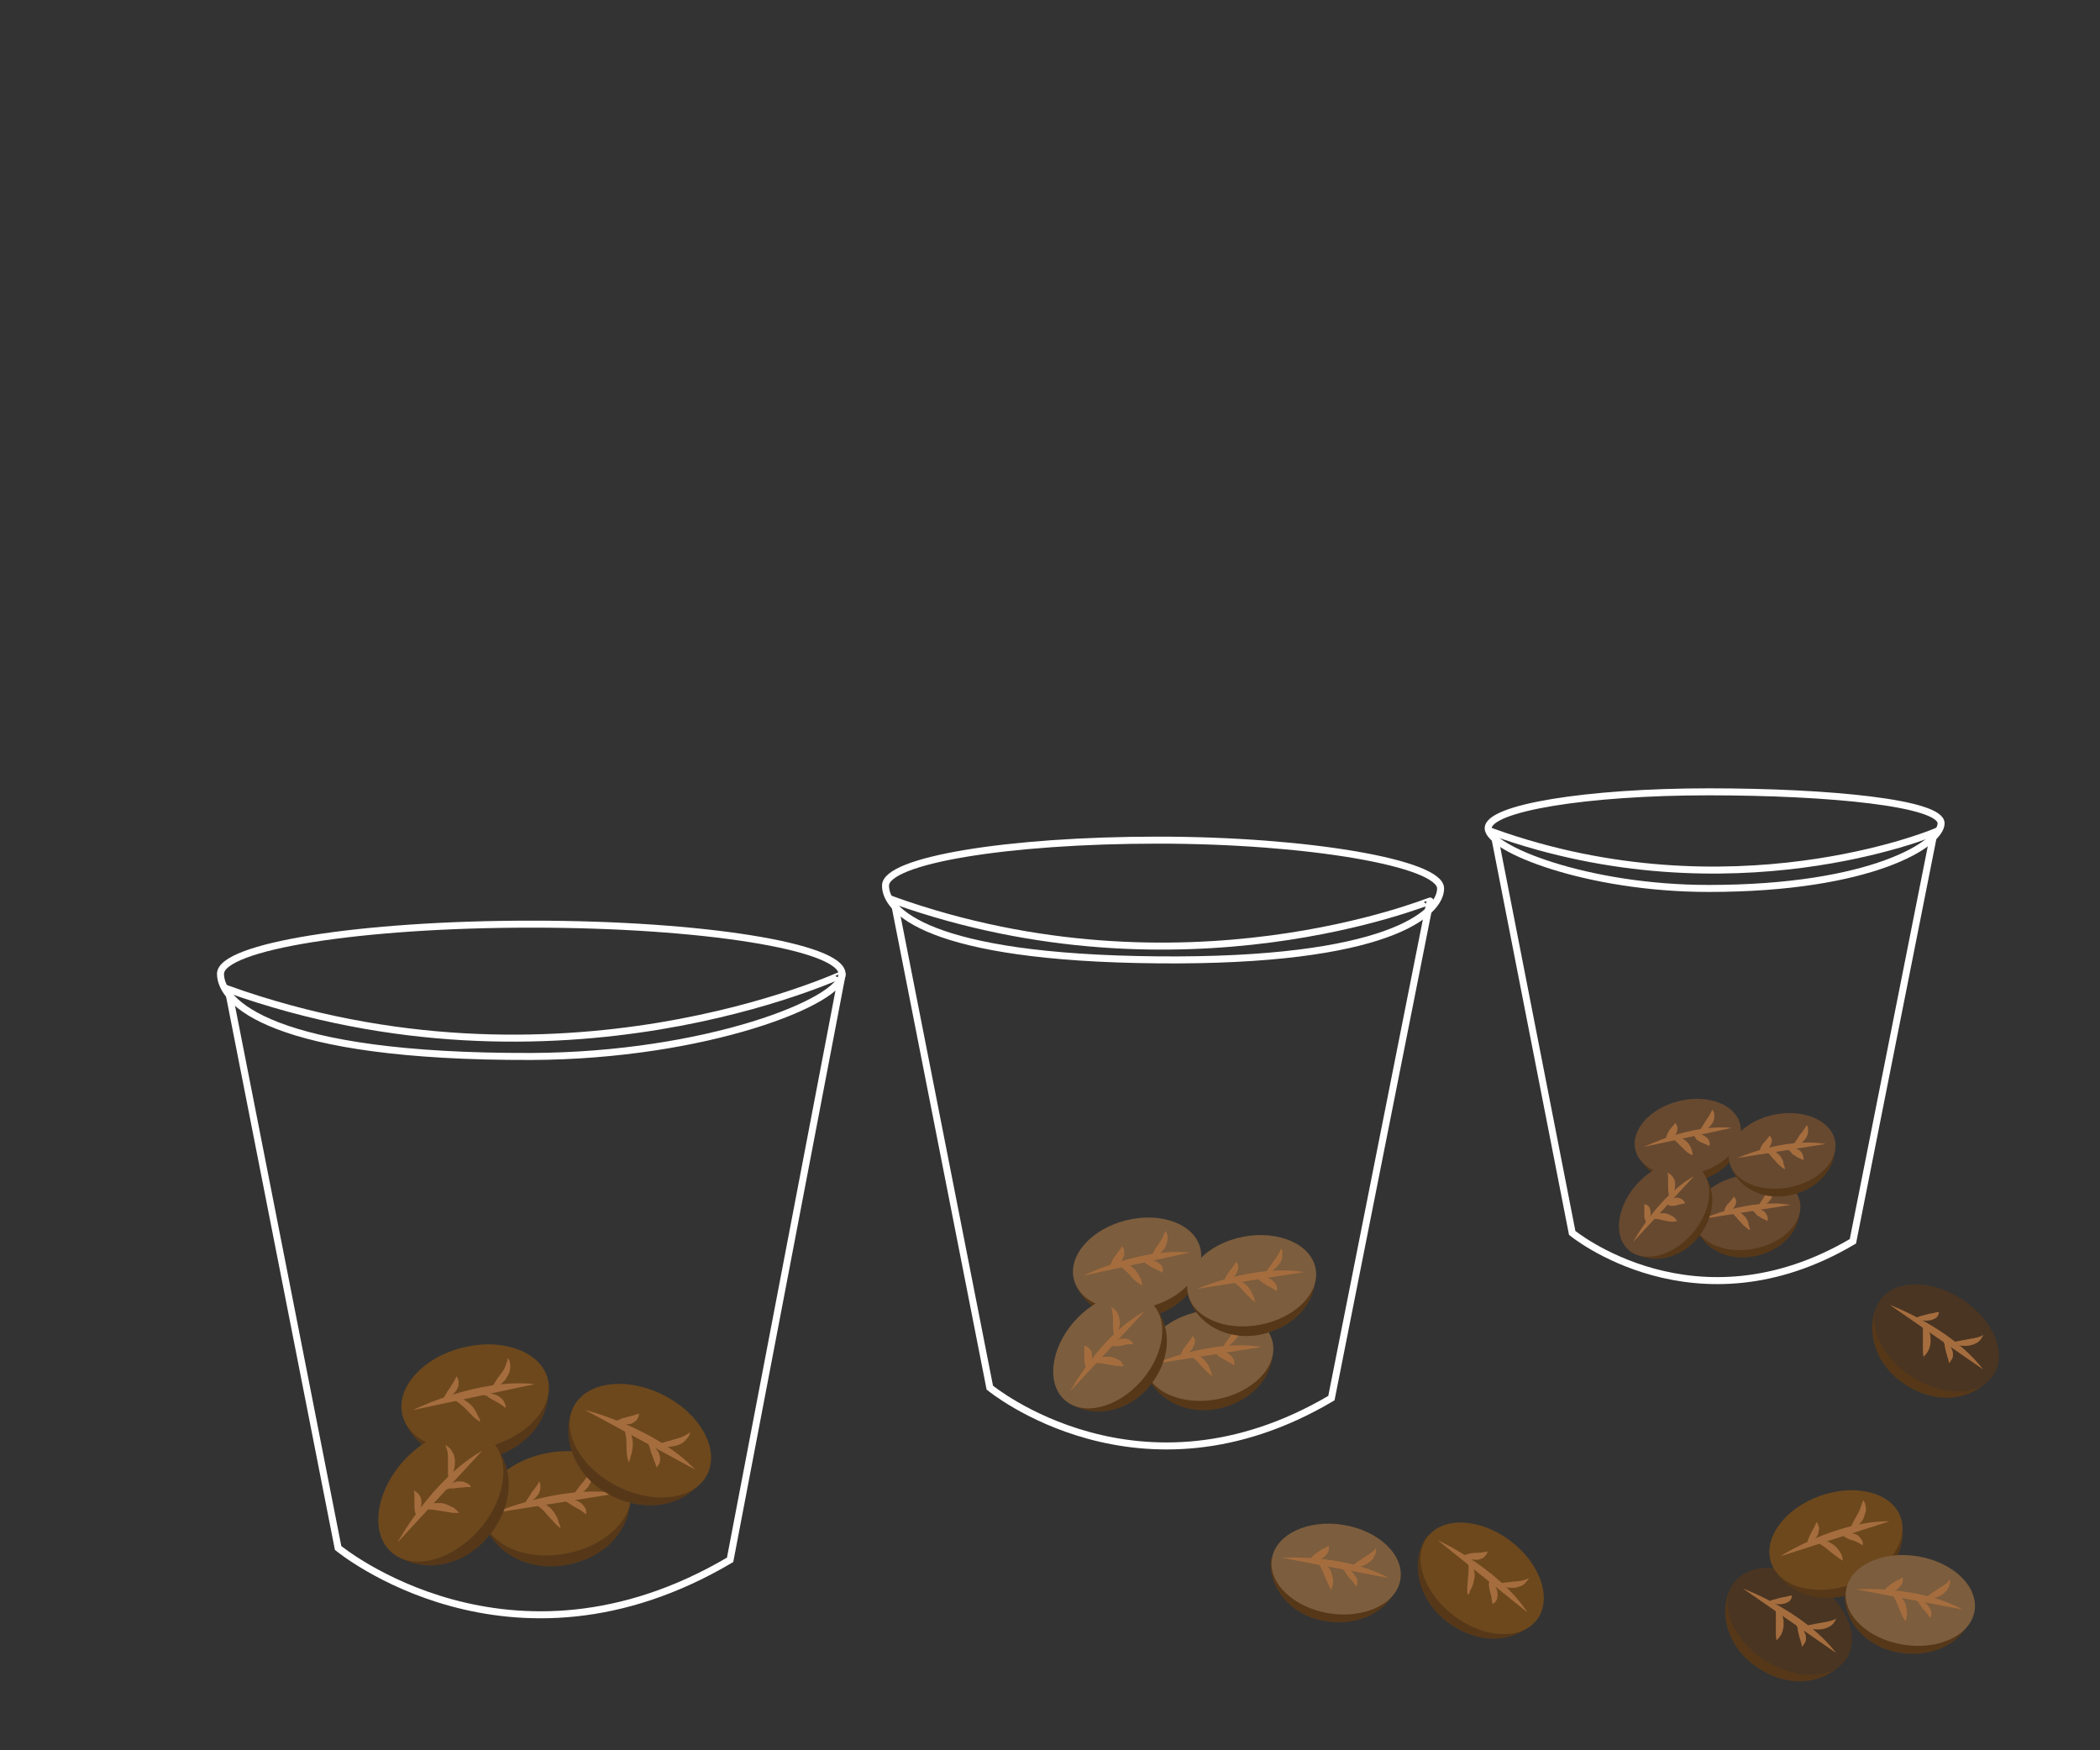 <?xml version="1.0" encoding="utf-8"?>
<!-- Generator: Adobe Illustrator 19.1.0, SVG Export Plug-In . SVG Version: 6.00 Build 0)  -->
<svg version="1.1" id="Layer_1" xmlns="http://www.w3.org/2000/svg" xmlns:xlink="http://www.w3.org/1999/xlink" x="0px" y="0px"
	 viewBox="0 0 300 250" style="enable-background:new 0 0 300 250;" xml:space="preserve">
<rect x="0" y="0" width="300" height="250" fill="#333333" stroke="none"/>
<style type="text/css">
	.st0{fill:none;stroke:#FFFFFF;stroke-miterlimit:10;}
	.st1{fill:#563819;}
	.st2{fill:#674930;}
	.st3{fill:#A56D3E;}
	.st4{fill:#4A3522;}
	.st5{fill:#6D481D;}
	.st6{fill:#7C5D3D;}
</style>
<path class="st0" d="M120.3,139.1c0.1,3.9-19.4,11.7-44.4,11.8c-37.2,0.1-44.4-7.8-44.4-11.8c0-3.9,19.9-7.1,44.4-7.1
	S120.2,135.2,120.3,139.1z"/>
<g>
	<path class="st1" d="M234.2,165.1c-0.7-2.9,2-6.1,6-7c4-1,7.8,0.6,8.6,3.5"/>
	<path class="st1" d="M248.7,161.5c0.2,3.1-2.2,6.3-6.4,7.2c-4.2,0.9-7.8-1.5-8.5-4.4"/>
	
		<ellipse transform="matrix(0.239 0.971 -0.971 0.239 341.248 -110.626)" class="st2" cx="241.2" cy="162.5" rx="5.3" ry="7.7"/>
	<g>
		<path class="st3" d="M242.8,161.8c0,0,0-0.3,0.2-0.6c0.2-0.3,0.4-0.7,0.7-1.1c0.2-0.4,0.5-0.7,0.6-1c0.2-0.3,0.3-0.6,0.3-0.6
			s0.2,0.2,0.3,0.6c0,0.2,0,0.5,0,0.7c-0.1,0.3-0.2,0.5-0.3,0.7c-0.3,0.4-0.7,0.8-1.1,0.9C243.1,161.7,242.8,161.8,242.8,161.8z"/>
	</g>
	<g>
		<path class="st3" d="M238,162.7c0,0,0-0.2,0.1-0.5c0.1-0.3,0.3-0.6,0.4-0.8c0.2-0.2,0.3-0.4,0.5-0.6c0.2-0.2,0.3-0.4,0.3-0.4
			s0.2,0.1,0.3,0.5c0.1,0.3,0,0.8-0.2,1.1c-0.2,0.3-0.6,0.5-0.8,0.6C238.2,162.7,238,162.7,238,162.7z"/>
	</g>
	<g>
		<path class="st3" d="M241.9,162.1c0,0,0.2-0.1,0.5-0.1c0.3,0,0.7,0,1,0.2c0.4,0.2,0.7,0.5,0.8,0.9c0.1,0.3,0,0.6,0,0.6
			s-0.2-0.1-0.4-0.2c-0.2-0.1-0.5-0.2-0.7-0.3c-0.3-0.1-0.5-0.3-0.8-0.5C242.1,162.3,241.9,162.1,241.9,162.1z"/>
	</g>
	<g>
		<path class="st3" d="M241.8,165c0,0-0.3-0.1-0.6-0.3c-0.3-0.2-0.6-0.5-1-0.9c-0.3-0.3-0.6-0.6-0.8-0.8c-0.3-0.2-0.5-0.4-0.5-0.4
			s0.3-0.2,0.7-0.2c0.2,0,0.5,0.1,0.7,0.2c0.2,0.1,0.5,0.3,0.7,0.5c0.4,0.4,0.6,0.9,0.7,1.2C241.8,164.7,241.8,165,241.8,165z"/>
	</g>
	<path class="st3" d="M234.9,163.8c0,0,6.6-3.3,12.5-2.7"/>
</g>
<g>
	<path class="st1" d="M242.4,175.4c-0.6-2.9,2.3-5.9,6.3-6.7s7.8,1,8.4,3.9"/>
	<path class="st1" d="M257.1,172.6c0.1,3.1-2.5,6.2-6.8,6.9c-4.3,0.7-7.7-1.9-8.2-4.9"/>
	
		<ellipse transform="matrix(0.188 0.982 -0.982 0.188 372.735 -104.514)" class="st2" cx="249.6" cy="173.2" rx="5.3" ry="7.7"/>
	<g>
		<path class="st3" d="M251.2,172.5c0,0,0.1-0.3,0.2-0.6c0.2-0.3,0.5-0.7,0.7-1.1c0.3-0.3,0.5-0.6,0.7-0.9c0.2-0.3,0.3-0.5,0.3-0.5
			s0.2,0.2,0.2,0.7c0,0.2,0,0.5-0.1,0.7c-0.1,0.3-0.2,0.5-0.4,0.7c-0.3,0.4-0.8,0.7-1.1,0.9C251.5,172.5,251.2,172.5,251.2,172.5z"
			/>
	</g>
	<g>
		<path class="st3" d="M246.3,173.2c0,0,0-0.2,0.1-0.5c0.1-0.3,0.3-0.6,0.5-0.8c0.2-0.2,0.4-0.4,0.5-0.6c0.2-0.2,0.3-0.4,0.3-0.4
			s0.2,0.2,0.3,0.5c0.1,0.3-0.1,0.8-0.3,1.1c-0.3,0.3-0.6,0.5-0.9,0.6C246.6,173.2,246.3,173.2,246.3,173.2z"/>
	</g>
	<g>
		<path class="st3" d="M250.3,172.8c0,0,0.2-0.1,0.5-0.1c0.3,0,0.7,0,1,0.2c0.4,0.2,0.6,0.6,0.7,0.9c0.1,0.3,0,0.6,0,0.6
			s-0.2-0.1-0.4-0.2c-0.2-0.1-0.5-0.2-0.7-0.4c-0.3-0.1-0.5-0.3-0.7-0.6C250.4,173,250.3,172.8,250.3,172.8z"/>
	</g>
	<g>
		<path class="st3" d="M250,175.7c0,0-0.3-0.1-0.6-0.4c-0.3-0.2-0.6-0.6-0.9-0.9c-0.3-0.3-0.5-0.6-0.8-0.9c-0.2-0.2-0.5-0.4-0.5-0.4
			s0.3-0.2,0.7-0.1c0.2,0,0.5,0.1,0.7,0.2c0.2,0.1,0.4,0.3,0.6,0.5c0.4,0.4,0.6,0.9,0.6,1.3C250,175.4,250,175.7,250,175.7z"/>
	</g>
	<path class="st3" d="M243.2,174.1c0,0,6.7-3,12.6-2"/>
</g>
<g>
	<path class="st1" d="M268.2,186.9c2.1-3.2,7.3-3.4,11.6-0.6c4.4,2.8,6.3,7.7,4.2,10.9"/>
	<path class="st1" d="M284,197.2c-2.7,2.9-7.7,3.5-12.2,0.3c-4.5-3.1-5.3-8.5-3.3-11.6"/>
	
		<ellipse transform="matrix(-0.544 0.839 -0.839 -0.544 587.518 62.898)" class="st4" cx="276.7" cy="191.1" rx="6.6" ry="9.7"/>
	<g>
		<path class="st3" d="M278.7,191.9c0,0,0.3-0.2,0.8-0.3c0.5-0.1,1-0.2,1.6-0.3c0.6-0.1,1.1-0.2,1.5-0.3c0.2-0.1,0.4-0.1,0.5-0.2
			c0.1-0.1,0.2-0.1,0.2-0.1s0,0.1-0.1,0.2c0,0.1-0.2,0.3-0.3,0.5c-0.2,0.2-0.4,0.4-0.7,0.5c-0.3,0.2-0.6,0.2-0.9,0.3
			c-0.7,0.1-1.3,0-1.8-0.1C279,192.1,278.7,191.9,278.7,191.9z"/>
	</g>
	<g>
		<path class="st3" d="M273.7,188.3c0,0,0.2-0.2,0.6-0.3c0.3-0.1,0.8-0.2,1.1-0.3c0.4-0.1,0.7-0.1,1-0.2c0.3-0.1,0.6-0.1,0.6-0.1
			s0,0.3-0.2,0.6c-0.1,0.2-0.3,0.3-0.5,0.4c-0.2,0.1-0.5,0.2-0.7,0.2c-0.5,0.1-1,0-1.3-0.1C273.9,188.5,273.7,188.3,273.7,188.3z"/>
	</g>
	<g>
		<path class="st3" d="M277.7,191.4c0,0,0.2,0.1,0.5,0.4c0.3,0.2,0.5,0.6,0.7,1.1c0.1,0.2,0.1,0.5,0.1,0.7c0,0.2-0.1,0.5-0.2,0.6
			c-0.2,0.4-0.4,0.5-0.4,0.5s0-0.3-0.1-0.6c-0.1-0.3-0.2-0.6-0.3-1c-0.1-0.4-0.2-0.8-0.2-1.1C277.6,191.7,277.7,191.4,277.7,191.4z"
			/>
	</g>
	<g>
		<path class="st3" d="M274.8,193.8c0,0-0.1-0.3-0.1-0.8c0-0.5,0-1.1,0-1.6c0-0.6,0-1.1,0-1.5c0-0.2-0.1-0.4-0.1-0.5
			c0-0.1,0-0.2,0-0.2s0.1,0,0.2,0.1c0.1,0.1,0.3,0.2,0.5,0.4c0.2,0.2,0.3,0.5,0.4,0.8c0.1,0.3,0.1,0.7,0.1,1c0,0.7-0.2,1.3-0.5,1.7
			C275.1,193.5,274.8,193.8,274.8,193.8z"/>
	</g>
	<path class="st3" d="M270,186.4c0,0,8.7,3.2,13.3,9.2"/>
</g>
<g>
	<path class="st1" d="M247.2,227.4c2.1-3.2,7.3-3.4,11.6-0.6c4.4,2.8,6.3,7.7,4.2,10.9"/>
	<path class="st1" d="M263,237.7c-2.7,2.9-7.7,3.5-12.2,0.3c-4.5-3.1-5.3-8.5-3.3-11.6"/>
	
		<ellipse transform="matrix(-0.544 0.839 -0.839 -0.544 589.087 143.046)" class="st4" cx="255.7" cy="231.6" rx="6.6" ry="9.7"/>
	<g>
		<path class="st3" d="M257.7,232.4c0,0,0.3-0.2,0.8-0.3c0.5-0.1,1-0.2,1.6-0.3c0.6-0.1,1.1-0.2,1.5-0.3c0.2-0.1,0.4-0.1,0.5-0.2
			c0.1-0.1,0.2-0.1,0.2-0.1s0,0.1-0.1,0.2c0,0.1-0.2,0.3-0.3,0.5c-0.2,0.2-0.4,0.4-0.7,0.5c-0.3,0.2-0.6,0.2-0.9,0.3
			c-0.7,0.1-1.3,0-1.8-0.1C258,232.6,257.7,232.4,257.7,232.4z"/>
	</g>
	<g>
		<path class="st3" d="M252.7,228.8c0,0,0.2-0.2,0.6-0.3c0.3-0.1,0.8-0.2,1.1-0.3c0.4-0.1,0.7-0.1,1-0.2c0.3-0.1,0.6-0.1,0.6-0.1
			s0,0.3-0.2,0.6c-0.1,0.2-0.3,0.3-0.5,0.4c-0.2,0.1-0.5,0.2-0.7,0.2c-0.5,0.1-1,0-1.3-0.1C252.9,229,252.7,228.8,252.7,228.8z"/>
	</g>
	<g>
		<path class="st3" d="M256.7,231.9c0,0,0.2,0.1,0.5,0.4c0.3,0.2,0.5,0.6,0.7,1.1c0.1,0.2,0.1,0.5,0.1,0.7c0,0.2-0.1,0.5-0.2,0.6
			c-0.2,0.4-0.4,0.5-0.4,0.5s0-0.3-0.1-0.6c-0.1-0.3-0.2-0.6-0.3-1c-0.1-0.4-0.2-0.8-0.2-1.1C256.6,232.2,256.7,231.9,256.7,231.9z"
			/>
	</g>
	<g>
		<path class="st3" d="M253.8,234.3c0,0-0.1-0.3-0.1-0.8c0-0.5,0-1.1,0-1.6c0-0.6,0-1.1,0-1.5c0-0.2-0.1-0.4-0.1-0.5
			c0-0.1,0-0.2,0-0.2s0.1,0,0.2,0.1c0.1,0.1,0.3,0.2,0.5,0.4c0.2,0.2,0.3,0.5,0.4,0.8c0.1,0.3,0.1,0.7,0.1,1c0,0.7-0.2,1.3-0.5,1.7
			C254.1,234,253.8,234.3,253.8,234.3z"/>
	</g>
	<path class="st3" d="M249,226.9c0,0,8.7,3.2,13.3,9.2"/>
</g>
<g>
	<path class="st1" d="M247.4,166.7c-0.6-2.9,2.3-5.9,6.3-6.7s7.8,1,8.4,3.9"/>
	<path class="st1" d="M262.1,163.9c0.1,3.1-2.5,6.2-6.8,6.9c-4.3,0.7-7.7-1.9-8.2-4.9"/>
	
		<ellipse transform="matrix(0.188 0.982 -0.982 0.188 368.263 -116.551)" class="st2" cx="254.6" cy="164.5" rx="5.3" ry="7.7"/>
	<g>
		<path class="st3" d="M256.2,163.8c0,0,0.1-0.3,0.2-0.6c0.2-0.3,0.5-0.7,0.7-1.1c0.3-0.3,0.5-0.6,0.7-0.9c0.2-0.3,0.3-0.5,0.3-0.5
			s0.2,0.2,0.2,0.7c0,0.2,0,0.5-0.1,0.7c-0.1,0.3-0.2,0.5-0.4,0.7c-0.3,0.4-0.8,0.7-1.1,0.9C256.5,163.8,256.2,163.8,256.2,163.8z"
			/>
	</g>
	<g>
		<path class="st3" d="M251.4,164.5c0,0,0-0.2,0.1-0.5c0.1-0.3,0.3-0.6,0.5-0.8c0.2-0.2,0.4-0.4,0.5-0.6c0.2-0.2,0.3-0.4,0.3-0.4
			s0.2,0.2,0.3,0.5c0.1,0.3-0.1,0.8-0.3,1.1c-0.3,0.3-0.6,0.5-0.9,0.6C251.6,164.5,251.4,164.5,251.4,164.5z"/>
	</g>
	<g>
		<path class="st3" d="M255.4,164.1c0,0,0.2-0.1,0.5-0.1c0.3,0,0.7,0,1,0.2c0.4,0.2,0.6,0.6,0.7,0.9c0.1,0.3,0,0.6,0,0.6
			s-0.2-0.1-0.4-0.2c-0.2-0.1-0.5-0.2-0.7-0.4c-0.3-0.1-0.5-0.3-0.7-0.6C255.5,164.3,255.4,164.1,255.4,164.1z"/>
	</g>
	<g>
		<path class="st3" d="M255,167c0,0-0.3-0.1-0.6-0.4c-0.3-0.2-0.6-0.6-0.9-0.9c-0.3-0.3-0.5-0.6-0.8-0.9c-0.2-0.2-0.5-0.4-0.5-0.4
			s0.3-0.2,0.7-0.1c0.2,0,0.5,0.1,0.7,0.2c0.2,0.1,0.4,0.3,0.6,0.5c0.4,0.4,0.6,0.9,0.6,1.3C255,166.7,255,167,255,167z"/>
	</g>
	<path class="st3" d="M248.2,165.4c0,0,6.7-3,12.6-2"/>
</g>
<g>
	<path class="st1" d="M233.5,178.9c-2.3-2-1.9-6.1,0.8-9.2c2.7-3.1,6.7-4,9-2.1"/>
	<path class="st1" d="M243.3,167.6c2,2.4,1.8,6.4-1.1,9.6c-3,3.2-7.2,3.2-9.5,1.3"/>
	
		<ellipse transform="matrix(0.753 0.658 -0.658 0.753 172.298 -113.774)" class="st2" cx="237.8" cy="172.7" rx="5.3" ry="7.7"/>
	<g>
		<path class="st3" d="M238.6,171.2c0,0-0.1-0.3-0.2-0.6c-0.1-0.4-0.1-0.8-0.1-1.3c0-0.4,0-0.8,0-1.2c0-0.3-0.1-0.6-0.1-0.6
			s0.3,0.1,0.6,0.4c0.2,0.2,0.3,0.4,0.4,0.6c0.1,0.2,0.1,0.5,0.1,0.8c0,0.5-0.2,1-0.3,1.4C238.8,171,238.6,171.2,238.6,171.2z"/>
	</g>
	<g>
		<path class="st3" d="M235.2,174.7c0,0-0.1-0.2-0.2-0.5c-0.1-0.3-0.1-0.6-0.1-0.9c0-0.3,0-0.6,0-0.8c0-0.3,0-0.5,0-0.5
			s0.3,0,0.5,0.2c0.3,0.2,0.4,0.7,0.4,1.1c0,0.4-0.1,0.8-0.3,1C235.4,174.6,235.2,174.7,235.2,174.7z"/>
	</g>
	<g>
		<path class="st3" d="M238.1,172c0,0,0.1-0.2,0.3-0.4c0.2-0.2,0.5-0.4,0.9-0.5c0.4-0.1,0.9,0.1,1.1,0.3c0.3,0.2,0.3,0.5,0.3,0.5
			s-0.2,0-0.5,0.1c-0.2,0-0.5,0.1-0.8,0.2c-0.3,0-0.6,0.1-0.9,0C238.3,172.1,238.1,172,238.1,172z"/>
	</g>
	<g>
		<path class="st3" d="M239.6,174.4c0,0-0.3,0.1-0.7,0.1c-0.4,0-0.8-0.1-1.3-0.2c-0.4-0.1-0.8-0.2-1.1-0.2c-0.3,0-0.6,0-0.6,0
			s0.1-0.3,0.5-0.5c0.2-0.1,0.4-0.2,0.7-0.3c0.3,0,0.5,0,0.8,0c0.5,0.1,1,0.4,1.3,0.6C239.4,174.2,239.6,174.4,239.6,174.4z"/>
	</g>
	<path class="st3" d="M233.3,177.4c0,0,3.5-6.5,8.7-9.4"/>
</g>
<path class="st0" d="M213.4,118.9l11.2,57.2c0,0,17.6,14.5,40.1,1.2l11.6-58.4C276.3,118.9,247.3,131,213.4,118.9z"/>
<path class="st0" d="M277.3,117.6c0,2.9-9.9,9.3-33.2,9.3c-17.4,0-31.5-5.7-31.5-8.6c0-2.9,14.1-5.2,31.5-5.2
	S277.3,114.7,277.3,117.6z"/>
<path class="st0" d="M32.6,141.3l15.7,79.8c0,0,24.5,20.3,56,1.7l16-83.6C120.3,139.1,80,158.2,32.6,141.3z"/>
<g>
	<path class="st1" d="M58,203.3c-1-4.1,2.7-8.5,8.3-9.8s10.9,0.8,11.9,4.8"/>
	<path class="st1" d="M78.3,198.3c0.3,4.4-3.1,8.8-8.9,10.1c-5.9,1.2-10.8-2.1-11.8-6.2"/>
	<ellipse transform="matrix(0.239 0.971 -0.971 0.239 245.462 85.928)" class="st5" cx="67.9" cy="199.6" rx="7.3" ry="10.7"/>
	<g>
		<path class="st3" d="M70.1,198.6c0,0,0.1-0.4,0.4-0.8c0.3-0.5,0.6-1,1-1.5c0.4-0.5,0.7-1,0.8-1.5c0.1-0.2,0.2-0.4,0.2-0.6
			c0-0.1,0.1-0.2,0.1-0.2s0,0.1,0.1,0.2c0.1,0.1,0.1,0.4,0.2,0.7c0,0.3,0,0.6-0.1,1c-0.1,0.3-0.3,0.7-0.5,1c-0.4,0.6-1,1-1.4,1.3
			C70.4,198.5,70.1,198.6,70.1,198.6z"/>
	</g>
	<g>
		<path class="st3" d="M63.4,199.9c0,0,0-0.3,0.2-0.6c0.2-0.4,0.4-0.7,0.7-1.1c0.2-0.4,0.5-0.7,0.6-1c0.2-0.3,0.3-0.6,0.3-0.6
			s0.2,0.2,0.3,0.6c0,0.2,0,0.5,0,0.7c-0.1,0.3-0.2,0.5-0.3,0.7c-0.3,0.4-0.7,0.8-1.1,0.9C63.6,199.9,63.4,199.9,63.4,199.9z"/>
	</g>
	<g>
		<path class="st3" d="M68.9,199.1c0,0,0.3-0.1,0.7-0.1c0.4,0,0.9,0.1,1.4,0.3c0.2,0.1,0.5,0.3,0.7,0.5c0.2,0.2,0.3,0.4,0.4,0.6
			c0.2,0.4,0.1,0.7,0.1,0.7s-0.2-0.2-0.5-0.4c-0.3-0.2-0.6-0.4-1-0.6c-0.4-0.2-0.8-0.4-1.1-0.7C69.1,199.3,68.9,199.1,68.9,199.1z"
			/>
	</g>
	<g>
		<path class="st3" d="M68.6,203.1c0,0-0.3-0.2-0.7-0.5c-0.4-0.3-0.8-0.8-1.3-1.3c-0.4-0.4-0.9-0.8-1.3-1.1
			c-0.2-0.1-0.4-0.2-0.5-0.3c-0.1-0.1-0.2-0.1-0.2-0.1s0.1,0,0.2-0.1c0.2,0,0.4-0.1,0.7,0c0.3,0,0.6,0.1,0.9,0.3
			c0.3,0.2,0.6,0.4,0.9,0.7c0.5,0.5,0.8,1.1,1,1.6C68.6,202.7,68.6,203.1,68.6,203.1z"/>
	</g>
	<path class="st3" d="M59,201.4c0,0,9.2-4.6,17.4-3.7"/>
</g>
<g>
	<path class="st1" d="M69.5,217.9c-0.8-4.1,3.2-8.3,8.8-9.4c5.7-1.1,10.9,1.4,11.7,5.5"/>
	<path class="st1" d="M90,214c0.1,4.4-3.5,8.7-9.5,9.6c-6,0.9-10.7-2.7-11.5-6.8"/>
	
		<ellipse transform="matrix(0.188 0.982 -0.982 0.188 275.523 96.269)" class="st5" cx="79.5" cy="214.8" rx="7.3" ry="10.7"/>
	<g>
		<path class="st3" d="M81.8,213.9c0,0,0.1-0.4,0.4-0.8c0.3-0.4,0.7-1,1.1-1.4c0.4-0.5,0.7-1,0.9-1.4c0.1-0.2,0.2-0.4,0.2-0.6
			c0.1-0.1,0.1-0.2,0.1-0.2s0,0.1,0.1,0.2c0.1,0.2,0.1,0.4,0.1,0.7c0,0.3,0,0.6-0.2,1c-0.1,0.3-0.3,0.7-0.5,1c-0.5,0.6-1,1-1.5,1.3
			C82.1,213.8,81.8,213.9,81.8,213.9z"/>
	</g>
	<g>
		<path class="st3" d="M75,214.8c0,0,0.1-0.3,0.3-0.6c0.2-0.3,0.5-0.7,0.7-1.1c0.3-0.3,0.5-0.7,0.7-0.9c0.2-0.3,0.3-0.6,0.3-0.6
			s0.2,0.2,0.2,0.7c0,0.2,0,0.5-0.1,0.7c-0.1,0.3-0.2,0.5-0.4,0.7c-0.3,0.4-0.8,0.7-1.1,0.9C75.3,214.8,75,214.8,75,214.8z"/>
	</g>
	<g>
		<path class="st3" d="M80.6,214.2c0,0,0.3-0.1,0.7-0.1c0.4,0,0.9,0.1,1.4,0.4c0.2,0.1,0.5,0.3,0.6,0.5c0.2,0.2,0.3,0.4,0.4,0.6
			c0.1,0.4,0,0.7,0,0.7s-0.2-0.2-0.5-0.4c-0.3-0.2-0.6-0.4-1-0.6c-0.4-0.2-0.8-0.5-1.1-0.7C80.7,214.5,80.6,214.2,80.6,214.2z"/>
	</g>
	<g>
		<path class="st3" d="M80.1,218.3c0,0-0.3-0.2-0.7-0.6c-0.4-0.4-0.8-0.9-1.2-1.3c-0.4-0.5-0.8-0.9-1.2-1.2
			c-0.2-0.1-0.4-0.3-0.5-0.3c-0.1-0.1-0.2-0.1-0.2-0.1s0.1,0,0.2-0.1c0.2,0,0.4,0,0.7,0c0.3,0,0.6,0.2,0.9,0.3
			c0.3,0.2,0.6,0.4,0.8,0.7c0.5,0.6,0.8,1.2,0.9,1.7C80,217.9,80.1,218.3,80.1,218.3z"/>
	</g>
	<path class="st3" d="M70.6,216.1c0,0,9.4-4.1,17.6-2.8"/>
</g>
<g>
	<path class="st1" d="M81.6,202.2c1.9-3.7,7.6-4.6,12.7-2c5.1,2.6,7.8,7.7,5.9,11.5"/>
	<path class="st1" d="M100.2,211.6c-2.6,3.5-8.1,4.7-13.3,1.8c-5.3-2.9-6.8-8.7-5-12.4"/>
	
		<ellipse transform="matrix(-0.452 0.892 -0.892 -0.452 316.417 217.18)" class="st5" cx="91.5" cy="205.8" rx="7.3" ry="10.7"/>
	<g>
		<path class="st3" d="M93.8,206.5c0,0,0.3-0.2,0.8-0.4c0.5-0.2,1.1-0.3,1.7-0.5c0.6-0.2,1.2-0.3,1.6-0.6c0.2-0.1,0.4-0.2,0.5-0.3
			c0.1-0.1,0.2-0.1,0.2-0.1s0,0.1-0.1,0.2c0,0.2-0.1,0.4-0.3,0.6c-0.2,0.2-0.4,0.5-0.7,0.7c-0.3,0.2-0.6,0.3-1,0.4
			c-0.7,0.2-1.4,0.2-1.9,0.1C94.1,206.6,93.8,206.5,93.8,206.5z"/>
	</g>
	<g>
		<path class="st3" d="M87.8,203.1c0,0,0.2-0.2,0.6-0.3c0.4-0.2,0.8-0.3,1.2-0.4c0.4-0.1,0.8-0.2,1.1-0.3c0.3-0.1,0.6-0.2,0.6-0.2
			s0,0.3-0.2,0.7c-0.1,0.2-0.3,0.4-0.5,0.5c-0.2,0.2-0.5,0.3-0.7,0.3c-0.5,0.1-1,0.1-1.4,0C88.1,203.2,87.8,203.1,87.8,203.1z"/>
	</g>
	<g>
		<path class="st3" d="M92.6,206c0,0,0.3,0.1,0.6,0.4c0.3,0.2,0.6,0.6,0.9,1.1c0.1,0.3,0.2,0.5,0.2,0.8c0,0.3,0,0.5-0.1,0.7
			c-0.2,0.4-0.4,0.6-0.4,0.6s-0.1-0.3-0.2-0.6c-0.1-0.3-0.3-0.7-0.4-1.1c-0.2-0.4-0.3-0.8-0.4-1.2C92.6,206.3,92.6,206,92.6,206z"/>
	</g>
	<g>
		<path class="st3" d="M89.8,208.9c0,0-0.1-0.4-0.2-0.9c-0.1-0.5-0.1-1.2-0.1-1.8c0-0.6-0.1-1.2-0.2-1.7c-0.1-0.2-0.1-0.4-0.2-0.6
			c-0.1-0.1-0.1-0.2-0.1-0.2s0.1,0,0.2,0.1c0.1,0.1,0.3,0.2,0.5,0.4c0.2,0.2,0.4,0.5,0.5,0.8c0.1,0.3,0.2,0.7,0.2,1.1
			c0,0.7-0.1,1.4-0.3,1.9C90,208.6,89.8,208.9,89.8,208.9z"/>
	</g>
	<path class="st3" d="M83.6,201.4c0,0,10,2.5,15.7,8.5"/>
</g>
<g>
	<path class="st1" d="M203.5,220.4c2.3-3.1,7.6-3,11.9,0.2s5.8,8.3,3.5,11.3"/>
	<path class="st1" d="M218.8,232c-2.9,2.8-8.1,2.9-12.4-0.6c-4.3-3.5-4.8-9-2.5-12"/>
	
		<ellipse transform="matrix(-0.603 0.798 -0.798 -0.603 519.245 192.28)" class="st5" cx="211.8" cy="225.3" rx="6.7" ry="9.8"/>
	<g>
		<path class="st3" d="M213.8,226.3c0,0,0.3-0.1,0.8-0.2c0.5-0.1,1.1-0.1,1.6-0.2c0.6,0,1.1-0.1,1.5-0.2c0.2-0.1,0.4-0.1,0.5-0.2
			c0.1,0,0.2-0.1,0.2-0.1s0,0.1-0.1,0.2c-0.1,0.1-0.2,0.3-0.4,0.5c-0.2,0.2-0.4,0.4-0.8,0.5c-0.3,0.1-0.6,0.2-1,0.2
			c-0.7,0-1.3-0.1-1.8-0.3C214.1,226.4,213.8,226.3,213.8,226.3z"/>
	</g>
	<g>
		<path class="st3" d="M209,222.2c0,0,0.2-0.1,0.6-0.2c0.3-0.1,0.8-0.2,1.2-0.2c0.4,0,0.8,0,1.1-0.1c0.3,0,0.6-0.1,0.6-0.1
			s0,0.3-0.3,0.6c-0.1,0.2-0.3,0.3-0.5,0.4c-0.2,0.1-0.5,0.2-0.7,0.2c-0.5,0-1-0.1-1.3-0.2C209.2,222.4,209,222.2,209,222.2z"/>
	</g>
	<g>
		<path class="st3" d="M212.8,225.7c0,0,0.2,0.1,0.5,0.4c0.2,0.3,0.5,0.7,0.6,1.2c0,0.2,0.1,0.5,0,0.8c0,0.2-0.1,0.5-0.2,0.6
			c-0.2,0.3-0.5,0.4-0.5,0.4s0-0.3-0.1-0.6c0-0.3-0.1-0.7-0.2-1c-0.1-0.4-0.2-0.8-0.2-1.2C212.7,225.9,212.8,225.7,212.8,225.7z"/>
	</g>
	<g>
		<path class="st3" d="M209.7,227.8c0,0-0.1-0.3-0.1-0.8c0-0.5,0.1-1.1,0.1-1.6c0.1-0.6,0.1-1.1,0.1-1.5c0-0.2,0-0.4-0.1-0.6
			c0-0.1,0-0.2,0-0.2s0.1,0,0.2,0.1c0.1,0.1,0.3,0.2,0.4,0.5c0.2,0.2,0.3,0.5,0.3,0.8c0.1,0.3,0.1,0.7,0,1c-0.1,0.7-0.3,1.3-0.6,1.7
			C210,227.6,209.7,227.8,209.7,227.8z"/>
	</g>
	<path class="st3" d="M205.4,220c0,0,8.6,3.9,12.8,10.3"/>
</g>
<g>
	<path class="st1" d="M253.6,224.1c-1.3-3.6,1.7-8,6.7-9.8c5-1.8,10.1-0.3,11.4,3.3"/>
	<path class="st1" d="M271.7,217.7c0.7,4-2,8.4-7.3,10c-5.3,1.7-10.1-0.9-11.4-4.6"/>
	
		<ellipse transform="matrix(0.334 0.943 -0.943 0.334 381.934 -100.791)" class="st5" cx="262.3" cy="219.8" rx="6.7" ry="9.8"/>
	<g>
		<path class="st3" d="M264.2,218.7c0,0,0.1-0.3,0.3-0.8c0.2-0.4,0.5-1,0.8-1.5c0.3-0.5,0.5-1,0.6-1.4c0.1-0.2,0.1-0.4,0.2-0.5
			c0-0.1,0.1-0.2,0.1-0.2s0.1,0.1,0.1,0.2c0.1,0.1,0.2,0.3,0.2,0.6c0.1,0.3,0.1,0.6,0,0.9c-0.1,0.3-0.2,0.6-0.3,0.9
			c-0.3,0.6-0.8,1-1.2,1.3C264.5,218.6,264.2,218.7,264.2,218.7z"/>
	</g>
	<g>
		<path class="st3" d="M258.2,220.5c0,0,0-0.3,0.1-0.6c0.1-0.3,0.3-0.7,0.5-1.1c0.2-0.3,0.4-0.7,0.5-0.9c0.1-0.3,0.2-0.5,0.2-0.5
			s0.2,0.2,0.3,0.6c0.1,0.2,0.1,0.4,0,0.7c0,0.2-0.1,0.5-0.2,0.7c-0.3,0.4-0.6,0.8-0.9,0.9C258.4,220.4,258.2,220.5,258.2,220.5z"/>
	</g>
	<g>
		<path class="st3" d="M263.1,219.2c0,0,0.3-0.1,0.6-0.2c0.4-0.1,0.8,0,1.3,0.1c0.2,0.1,0.5,0.2,0.6,0.4c0.2,0.2,0.3,0.4,0.4,0.5
			c0.2,0.4,0.1,0.7,0.1,0.7s-0.3-0.1-0.5-0.3c-0.3-0.1-0.6-0.3-1-0.4c-0.4-0.1-0.8-0.3-1.1-0.5C263.3,219.4,263.1,219.2,263.1,219.2
			z"/>
	</g>
	<g>
		<path class="st3" d="M263.3,222.9c0,0-0.3-0.1-0.7-0.4c-0.4-0.3-0.9-0.7-1.3-1c-0.4-0.4-0.9-0.7-1.2-0.9c-0.2-0.1-0.4-0.2-0.5-0.3
			c-0.1-0.1-0.2-0.1-0.2-0.1s0.1,0,0.2-0.1c0.1-0.1,0.4-0.1,0.6-0.1c0.3,0,0.6,0.1,0.9,0.2c0.3,0.1,0.6,0.3,0.9,0.5
			c0.5,0.4,0.9,1,1.1,1.4C263.2,222.6,263.3,222.9,263.3,222.9z"/>
	</g>
	<path class="st3" d="M254.3,222.3c0,0,8-5.1,15.6-5"/>
</g>
<g>
	<path class="st1" d="M57,222.4c-3.1-2.7-2.6-8.5,1.2-12.8c3.8-4.3,9.4-5.6,12.6-2.9"/>
	<path class="st1" d="M70.8,206.6c2.8,3.4,2.6,9-1.5,13.4c-4.1,4.4-10.1,4.5-13.2,1.7"/>
	<ellipse transform="matrix(0.753 0.658 -0.658 0.753 156.15 11.295)" class="st5" cx="63" cy="213.7" rx="7.3" ry="10.7"/>
	<g>
		<path class="st3" d="M64.2,211.6c0,0-0.1-0.4-0.2-0.9c0-0.5,0-1.2,0-1.8c0-0.6,0-1.2-0.1-1.7c-0.1-0.2-0.1-0.4-0.2-0.6
			c0-0.1-0.1-0.2-0.1-0.2s0.1,0,0.2,0.1c0.1,0.1,0.3,0.2,0.5,0.4c0.2,0.2,0.3,0.5,0.5,0.8c0.1,0.3,0.2,0.7,0.2,1.1
			c0,0.7-0.2,1.4-0.4,1.9C64.4,211.3,64.2,211.6,64.2,211.6z"/>
	</g>
	<g>
		<path class="st3" d="M59.5,216.6c0,0-0.1-0.3-0.2-0.6c-0.1-0.4-0.1-0.9-0.1-1.3c0-0.4,0-0.8,0-1.2c0-0.3-0.1-0.6-0.1-0.6
			s0.3,0.1,0.6,0.4c0.2,0.2,0.3,0.4,0.4,0.6c0.1,0.3,0.1,0.5,0.1,0.8c0,0.5-0.2,1-0.3,1.4C59.7,216.3,59.5,216.6,59.5,216.6z"/>
	</g>
	<g>
		<path class="st3" d="M63.5,212.7c0,0,0.2-0.2,0.5-0.5c0.3-0.2,0.8-0.5,1.3-0.6c0.3,0,0.6,0,0.8,0c0.3,0.1,0.5,0.2,0.7,0.3
			c0.4,0.2,0.5,0.5,0.5,0.5s-0.3,0-0.6,0c-0.3,0-0.7,0.1-1.2,0.1c-0.4,0.1-0.9,0.1-1.3,0.1C63.8,212.8,63.5,212.7,63.5,212.7z"/>
	</g>
	<g>
		<path class="st3" d="M65.6,216.1c0,0-0.4,0-0.9,0c-0.5-0.1-1.2-0.2-1.8-0.3c-0.6-0.1-1.2-0.2-1.7-0.2c-0.2,0-0.5,0-0.6,0
			c-0.2,0-0.2,0-0.2,0s0.1-0.1,0.2-0.2c0.1-0.1,0.3-0.3,0.5-0.4c0.2-0.1,0.6-0.2,0.9-0.3c0.4,0,0.7,0,1.1,0c0.7,0.1,1.3,0.5,1.8,0.7
			C65.4,215.9,65.6,216.1,65.6,216.1z"/>
	</g>
	<path class="st3" d="M56.8,220.3c0,0,4.9-9,12.1-13.1"/>
</g>
<g>
	<path class="st1" d="M154,183.8c-0.9-3.5,2.4-7.4,7.2-8.6c4.9-1.2,9.5,0.7,10.4,4.2"/>
	<path class="st1" d="M171.6,179.4c0.3,3.8-2.7,7.7-7.8,8.8c-5.1,1.1-9.4-1.8-10.3-5.4"/>
	
		<ellipse transform="matrix(0.239 0.971 -0.971 0.239 298.964 -20.446)" class="st6" cx="162.5" cy="180.6" rx="6.4" ry="9.3"/>
	<g>
		<path class="st3" d="M164.4,179.7c0,0,0.1-0.3,0.3-0.7c0.2-0.4,0.5-0.9,0.8-1.3c0.3-0.4,0.6-0.9,0.7-1.2c0.1-0.2,0.2-0.4,0.2-0.5
			c0-0.1,0.1-0.2,0.1-0.2s0,0.1,0.1,0.2c0.1,0.1,0.1,0.3,0.2,0.6c0,0.3,0,0.5-0.1,0.9c-0.1,0.3-0.2,0.6-0.4,0.9
			c-0.4,0.5-0.9,0.9-1.3,1.1C164.7,179.6,164.4,179.7,164.4,179.7z"/>
	</g>
	<g>
		<path class="st3" d="M158.6,180.9c0,0,0-0.3,0.2-0.6c0.1-0.3,0.3-0.7,0.6-1c0.2-0.3,0.4-0.6,0.6-0.8c0.2-0.3,0.3-0.5,0.3-0.5
			s0.2,0.2,0.3,0.6c0,0.2,0,0.4,0,0.7c-0.1,0.2-0.2,0.5-0.3,0.7c-0.3,0.4-0.7,0.7-1,0.8C158.9,180.8,158.6,180.9,158.6,180.9z"/>
	</g>
	<g>
		<path class="st3" d="M163.4,180.1c0,0,0.3-0.1,0.6-0.1c0.3,0,0.8,0,1.2,0.2c0.2,0.1,0.4,0.3,0.6,0.4c0.2,0.2,0.3,0.4,0.3,0.6
			c0.1,0.4,0,0.6,0,0.6s-0.2-0.1-0.5-0.3c-0.3-0.1-0.6-0.3-0.9-0.4c-0.3-0.2-0.7-0.4-1-0.6C163.5,180.3,163.4,180.1,163.4,180.1z"/>
	</g>
	<g>
		<path class="st3" d="M163.2,183.6c0,0-0.3-0.1-0.7-0.4c-0.4-0.3-0.8-0.7-1.1-1.1c-0.4-0.4-0.7-0.7-1.1-1c-0.2-0.1-0.3-0.2-0.4-0.3
			c-0.1-0.1-0.2-0.1-0.2-0.1s0.1,0,0.2-0.1c0.1,0,0.3-0.1,0.6-0.1c0.3,0,0.5,0.1,0.8,0.2c0.3,0.1,0.5,0.4,0.8,0.6
			c0.4,0.5,0.7,1,0.9,1.4C163.1,183.3,163.2,183.6,163.2,183.6z"/>
	</g>
	<path class="st3" d="M154.8,182.2c0,0,8-4,15.2-3.3"/>
</g>
<g>
	<path class="st1" d="M163.9,196.3c-0.7-3.6,2.8-7.2,7.7-8.2s9.5,1.2,10.2,4.8"/>
	<path class="st1" d="M181.8,192.9c0.1,3.8-3.1,7.5-8.2,8.4c-5.2,0.8-9.3-2.3-10-5.9"/>
	
		<ellipse transform="matrix(0.188 0.982 -0.982 0.188 330.342 -12.416)" class="st6" cx="172.7" cy="193.6" rx="6.4" ry="9.3"/>
	<g>
		<path class="st3" d="M174.6,192.8c0,0,0.1-0.3,0.3-0.7c0.2-0.4,0.6-0.8,0.9-1.3c0.3-0.4,0.6-0.8,0.8-1.2c0.1-0.2,0.2-0.3,0.2-0.5
			c0.1-0.1,0.1-0.2,0.1-0.2s0,0.1,0.1,0.2c0.1,0.1,0.1,0.3,0.1,0.6c0,0.3,0,0.5-0.1,0.8c-0.1,0.3-0.3,0.6-0.5,0.8
			c-0.4,0.5-0.9,0.9-1.3,1.1C174.9,192.7,174.6,192.8,174.6,192.8z"/>
	</g>
	<g>
		<path class="st3" d="M168.7,193.6c0,0,0-0.3,0.2-0.6c0.1-0.3,0.4-0.6,0.6-0.9c0.2-0.3,0.4-0.5,0.6-0.8c0.2-0.3,0.3-0.5,0.3-0.5
			s0.2,0.2,0.3,0.6c0,0.2,0,0.4-0.1,0.7c-0.1,0.2-0.2,0.4-0.3,0.6c-0.3,0.4-0.7,0.6-1,0.8C169,193.6,168.7,193.6,168.7,193.6z"/>
	</g>
	<g>
		<path class="st3" d="M173.6,193.1c0,0,0.3-0.1,0.6-0.1c0.3,0,0.8,0.1,1.2,0.3c0.2,0.1,0.4,0.3,0.6,0.5c0.1,0.2,0.3,0.4,0.3,0.6
			c0.1,0.4,0,0.6,0,0.6s-0.2-0.1-0.5-0.3c-0.3-0.2-0.6-0.3-0.9-0.5c-0.3-0.2-0.7-0.4-0.9-0.6C173.7,193.4,173.6,193.1,173.6,193.1z"
			/>
	</g>
	<g>
		<path class="st3" d="M173.2,196.6c0,0-0.3-0.2-0.6-0.5c-0.3-0.3-0.7-0.7-1.1-1.1c-0.3-0.4-0.7-0.8-1-1c-0.2-0.1-0.3-0.2-0.4-0.3
			c-0.1-0.1-0.2-0.1-0.2-0.1s0.1,0,0.2-0.1c0.1,0,0.4-0.1,0.6,0c0.3,0,0.5,0.1,0.8,0.3c0.3,0.2,0.5,0.4,0.7,0.6
			c0.4,0.5,0.7,1.1,0.8,1.5C173.1,196.3,173.2,196.6,173.2,196.6z"/>
	</g>
	<path class="st3" d="M164.9,194.8c0,0,8.2-3.6,15.3-2.4"/>
</g>
<g>
	<path class="st1" d="M170.1,185.7c-0.7-3.6,2.8-7.2,7.7-8.2c4.9-0.9,9.5,1.2,10.2,4.8"/>
	<path class="st1" d="M187.9,182.3c0.1,3.8-3.1,7.5-8.2,8.4c-5.2,0.8-9.3-2.3-10-5.9"/>
	<ellipse transform="matrix(0.188 0.982 -0.982 0.188 324.905 -27.051)" class="st6" cx="178.8" cy="183" rx="6.4" ry="9.3"/>
	<g>
		<path class="st3" d="M180.7,182.2c0,0,0.1-0.3,0.3-0.7c0.2-0.4,0.6-0.8,0.9-1.3c0.3-0.4,0.6-0.8,0.8-1.2c0.1-0.2,0.2-0.3,0.2-0.5
			c0.1-0.1,0.1-0.2,0.1-0.2s0,0.1,0.1,0.2c0.1,0.1,0.1,0.3,0.1,0.6c0,0.3,0,0.5-0.1,0.8c-0.1,0.3-0.3,0.6-0.5,0.8
			c-0.4,0.5-0.9,0.9-1.3,1.1C181.1,182.1,180.7,182.2,180.7,182.2z"/>
	</g>
	<g>
		<path class="st3" d="M174.9,183c0,0,0-0.3,0.2-0.6c0.1-0.3,0.4-0.6,0.6-0.9c0.2-0.3,0.4-0.5,0.6-0.8c0.2-0.3,0.3-0.5,0.3-0.5
			s0.2,0.2,0.3,0.6c0,0.2,0,0.4-0.1,0.7c-0.1,0.2-0.2,0.4-0.3,0.6c-0.3,0.4-0.7,0.6-1,0.8C175.1,183,174.9,183,174.9,183z"/>
	</g>
	<g>
		<path class="st3" d="M179.7,182.5c0,0,0.3-0.1,0.6-0.1c0.3,0,0.8,0.1,1.2,0.3c0.2,0.1,0.4,0.3,0.6,0.5c0.1,0.2,0.3,0.4,0.3,0.6
			c0.1,0.4,0,0.6,0,0.6s-0.2-0.1-0.5-0.3c-0.3-0.2-0.6-0.3-0.9-0.5c-0.3-0.2-0.7-0.4-0.9-0.6C179.8,182.8,179.7,182.5,179.7,182.5z"
			/>
	</g>
	<g>
		<path class="st3" d="M179.3,186c0,0-0.3-0.2-0.6-0.5c-0.3-0.3-0.7-0.7-1.1-1.1c-0.3-0.4-0.7-0.8-1-1c-0.2-0.1-0.3-0.2-0.4-0.3
			C176,183,176,183,176,183s0.1,0,0.2-0.1c0.1,0,0.4-0.1,0.6,0c0.3,0,0.5,0.1,0.8,0.3c0.3,0.2,0.5,0.4,0.7,0.6
			c0.4,0.5,0.7,1.1,0.8,1.5C179.3,185.7,179.3,186,179.3,186z"/>
	</g>
	<path class="st3" d="M171,184.1c0,0,8.2-3.6,15.3-2.4"/>
</g>
<g>
	<path class="st1" d="M181.7,223.7c0.6-3.6,5.1-5.9,10-5.1s8.5,4.4,7.9,7.9"/>
	<path class="st1" d="M199.6,226.5c-1.2,3.6-5.5,6-10.6,5c-5.2-1-8-5.4-7.4-9"/>
	
		<ellipse transform="matrix(-0.159 0.987 -0.987 -0.159 442.404 71.431)" class="st6" cx="190.8" cy="224.1" rx="6.4" ry="9.3"/>
	<g>
		<path class="st3" d="M192.9,224c0,0,0.2-0.3,0.6-0.6c0.4-0.3,0.8-0.6,1.3-0.9c0.5-0.3,0.9-0.6,1.2-0.8c0.2-0.1,0.3-0.3,0.4-0.4
			c0.1-0.1,0.2-0.2,0.2-0.2s0,0.1,0,0.2c0,0.1,0,0.4-0.1,0.6c-0.1,0.2-0.2,0.5-0.4,0.8c-0.2,0.2-0.5,0.5-0.7,0.6
			c-0.5,0.3-1.1,0.5-1.6,0.6C193.2,224,192.9,224,192.9,224z"/>
	</g>
	<g>
		<path class="st3" d="M187.1,222.8c0,0,0.1-0.2,0.4-0.5c0.2-0.2,0.6-0.5,0.9-0.7c0.3-0.2,0.6-0.4,0.9-0.5c0.3-0.2,0.5-0.3,0.5-0.3
			s0.1,0.3,0,0.6c0,0.2-0.1,0.4-0.3,0.6c-0.1,0.2-0.3,0.4-0.5,0.5c-0.4,0.3-0.9,0.4-1.2,0.4C187.3,222.8,187.1,222.8,187.1,222.8z"
			/>
	</g>
	<g>
		<path class="st3" d="M191.8,224c0,0,0.3,0,0.6,0.1c0.3,0.1,0.7,0.3,1,0.7c0.1,0.2,0.3,0.4,0.4,0.6c0.1,0.2,0.1,0.5,0.1,0.6
			c0,0.4-0.2,0.6-0.2,0.6s-0.1-0.2-0.3-0.5c-0.2-0.2-0.4-0.5-0.7-0.8c-0.2-0.3-0.5-0.6-0.6-0.9C191.8,224.2,191.8,224,191.8,224z"/>
	</g>
	<g>
		<path class="st3" d="M190.2,227.1c0,0-0.2-0.3-0.4-0.7c-0.2-0.4-0.4-0.9-0.6-1.4c-0.2-0.5-0.4-1-0.6-1.3c-0.1-0.2-0.2-0.3-0.3-0.4
			c-0.1-0.1-0.1-0.2-0.1-0.2s0.1,0,0.2,0c0.1,0,0.3,0.1,0.6,0.2c0.2,0.1,0.5,0.3,0.7,0.5c0.2,0.2,0.4,0.5,0.5,0.8
			c0.2,0.6,0.3,1.2,0.2,1.7C190.3,226.8,190.2,227.1,190.2,227.1z"/>
	</g>
	<path class="st3" d="M183.1,222.5c0,0,8.9-0.6,15.3,2.9"/>
</g>
<g>
	<path class="st1" d="M263.7,228.2c0.6-3.6,5.1-5.9,10-5.1c5,0.8,8.5,4.4,7.9,7.9"/>
	<path class="st1" d="M281.6,231c-1.2,3.6-5.5,6-10.6,5c-5.2-1-8-5.4-7.4-9"/>
	
		<ellipse transform="matrix(-0.159 0.987 -0.987 -0.159 541.908 -4.306)" class="st6" cx="272.8" cy="228.6" rx="6.4" ry="9.3"/>
	<g>
		<path class="st3" d="M274.9,228.5c0,0,0.2-0.3,0.6-0.6c0.4-0.3,0.8-0.6,1.3-0.9c0.5-0.3,0.9-0.6,1.2-0.8c0.2-0.1,0.3-0.3,0.4-0.4
			c0.1-0.1,0.2-0.2,0.2-0.2s0,0.1,0,0.2c0,0.1,0,0.4-0.1,0.6c-0.1,0.2-0.2,0.5-0.4,0.8c-0.2,0.2-0.5,0.5-0.7,0.6
			c-0.5,0.3-1.1,0.5-1.6,0.6C275.2,228.5,274.9,228.5,274.9,228.5z"/>
	</g>
	<g>
		<path class="st3" d="M269.1,227.3c0,0,0.1-0.2,0.4-0.5c0.2-0.2,0.6-0.5,0.9-0.7c0.3-0.2,0.6-0.4,0.9-0.5c0.3-0.2,0.5-0.3,0.5-0.3
			s0.1,0.3,0,0.6c0,0.2-0.1,0.4-0.3,0.6c-0.1,0.2-0.3,0.4-0.5,0.5c-0.4,0.3-0.9,0.4-1.2,0.4C269.3,227.3,269.1,227.3,269.1,227.3z"
			/>
	</g>
	<g>
		<path class="st3" d="M273.8,228.5c0,0,0.3,0,0.6,0.1c0.3,0.1,0.7,0.3,1,0.7c0.1,0.2,0.3,0.4,0.4,0.6c0.1,0.2,0.1,0.5,0.1,0.6
			c0,0.4-0.2,0.6-0.2,0.6s-0.1-0.2-0.3-0.5c-0.2-0.2-0.4-0.5-0.7-0.8c-0.2-0.3-0.5-0.6-0.6-0.9C273.8,228.7,273.8,228.5,273.8,228.5
			z"/>
	</g>
	<g>
		<path class="st3" d="M272.2,231.6c0,0-0.2-0.3-0.4-0.7c-0.2-0.4-0.4-0.9-0.6-1.4c-0.2-0.5-0.4-1-0.6-1.3c-0.1-0.2-0.2-0.3-0.3-0.4
			c-0.1-0.1-0.1-0.2-0.1-0.2s0.1,0,0.2,0c0.1,0,0.3,0.1,0.6,0.2c0.2,0.1,0.5,0.3,0.7,0.5c0.2,0.2,0.4,0.5,0.5,0.8
			c0.2,0.6,0.3,1.2,0.2,1.7C272.3,231.3,272.2,231.6,272.2,231.6z"/>
	</g>
	<path class="st3" d="M265.1,227c0,0,8.9-0.6,15.3,2.9"/>
</g>
<g>
	<path class="st1" d="M153.1,200.5c-2.7-2.4-2.3-7.4,1-11.2c3.3-3.8,8.2-4.9,10.9-2.5"/>
	<path class="st1" d="M165.1,186.8c2.4,3,2.2,7.8-1.3,11.7c-3.6,3.8-8.8,3.9-11.5,1.5"/>
	<ellipse transform="matrix(0.753 0.658 -0.658 0.753 166.042 -56.494)" class="st6" cx="158.3" cy="193" rx="6.4" ry="9.3"/>
	<g>
		<path class="st3" d="M159.3,191.2c0,0-0.1-0.3-0.2-0.8c-0.1-0.5-0.1-1-0.1-1.6c0-0.5,0-1-0.1-1.4c0-0.2-0.1-0.4-0.1-0.5
			c0-0.1-0.1-0.2-0.1-0.2s0.1,0,0.2,0.1c0.1,0.1,0.3,0.2,0.5,0.4c0.2,0.2,0.3,0.4,0.4,0.7c0.1,0.3,0.1,0.6,0.2,0.9
			c0,0.6-0.2,1.2-0.4,1.7C159.5,190.9,159.3,191.2,159.3,191.2z"/>
	</g>
	<g>
		<path class="st3" d="M155.2,195.5c0,0-0.1-0.2-0.2-0.6c-0.1-0.3-0.1-0.7-0.1-1.1c0-0.4,0-0.7,0-1c0-0.3,0-0.6,0-0.6s0.3,0,0.6,0.3
			c0.1,0.1,0.3,0.3,0.4,0.5c0.1,0.2,0.1,0.5,0.1,0.7c0,0.5-0.2,0.9-0.3,1.2C155.4,195.3,155.2,195.5,155.2,195.5z"/>
	</g>
	<g>
		<path class="st3" d="M158.7,192.1c0,0,0.2-0.2,0.4-0.4c0.3-0.2,0.7-0.4,1.1-0.5c0.2,0,0.5,0,0.7,0c0.2,0.1,0.4,0.1,0.6,0.3
			c0.3,0.2,0.4,0.5,0.4,0.5s-0.2,0-0.6,0c-0.3,0-0.6,0.1-1,0.2c-0.4,0.1-0.8,0.1-1.1,0.1C159,192.2,158.7,192.1,158.7,192.1z"/>
	</g>
	<g>
		<path class="st3" d="M160.6,195.1c0,0-0.3,0.1-0.8,0c-0.5,0-1-0.1-1.5-0.2c-0.5-0.1-1-0.2-1.4-0.2c-0.2,0-0.4,0-0.5,0
			c-0.1,0-0.2,0-0.2,0s0-0.1,0.1-0.2c0.1-0.1,0.2-0.3,0.5-0.4c0.2-0.1,0.5-0.2,0.8-0.3c0.3,0,0.6,0,1,0c0.6,0.1,1.2,0.4,1.6,0.7
			C160.3,194.9,160.6,195.1,160.6,195.1z"/>
	</g>
	<path class="st3" d="M152.9,198.7c0,0,4.2-7.9,10.6-11.4"/>
</g>
<path class="st0" d="M127.7,128.6l13.7,69.6c0,0,21.4,17.7,48.8,1.5l14.1-71C204.3,128.6,169,143.3,127.7,128.6z"/>
<path class="st0" d="M205.8,126.9c0,3.6-7.7,10.5-40.4,10.2c-33-0.3-38.9-7.1-38.9-10.6c0-3.6,17.4-6.5,38.9-6.5
	S205.8,123.3,205.8,126.9z"/>
</svg>
